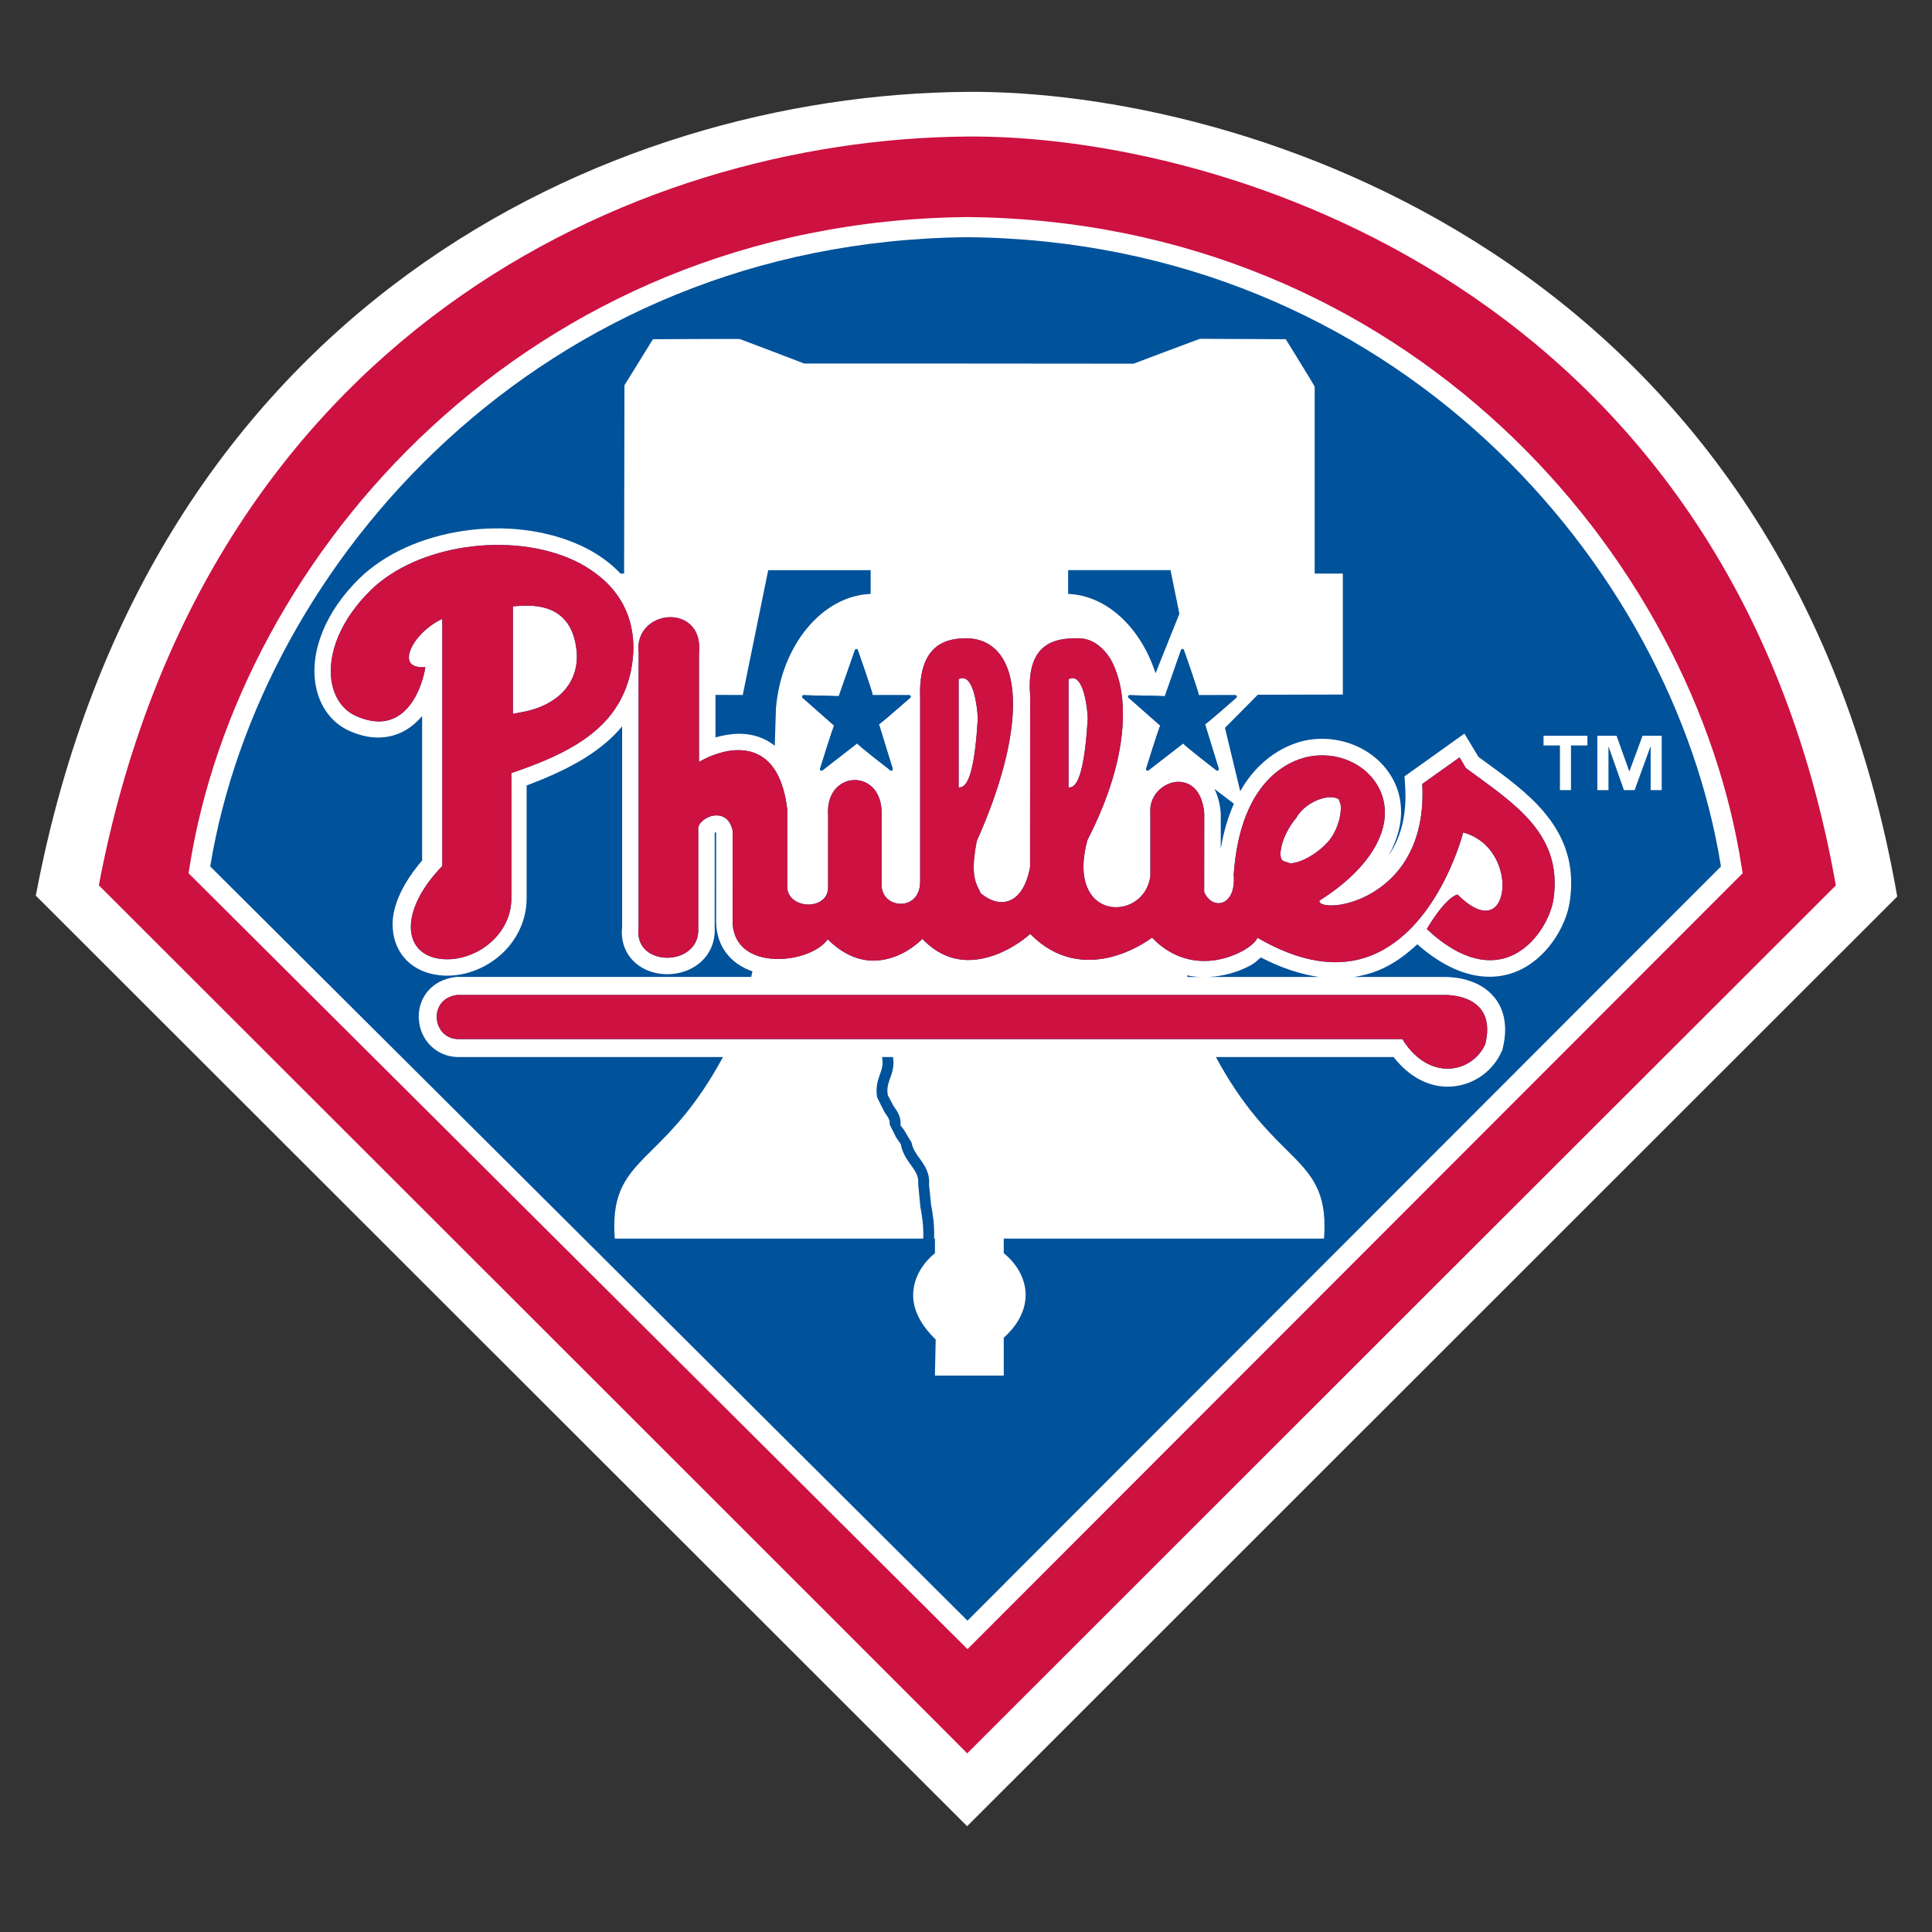 <?xml version="1.0" encoding="utf-8"?>
<!-- Generator: Adobe Illustrator 16.0.4, SVG Export Plug-In . SVG Version: 6.00 Build 0)  -->
<!DOCTYPE svg PUBLIC "-//W3C//DTD SVG 1.1//EN" "http://www.w3.org/Graphics/SVG/1.1/DTD/svg11.dtd">
<svg version="1.1" id="Layer_1" xmlns="http://www.w3.org/2000/svg" xmlns:xlink="http://www.w3.org/1999/xlink" x="0px" y="0px"
	 width="250px" height="250px" viewBox="0 0 250 250" enable-background="new 0 0 250 250" xml:space="preserve">
<rect x="0" y="0" width="250" height="250" fill="#333333" stroke="none"/>
<g>
	<path fill="#FFFFFF" d="M125.146,11.887C78.601,12.23,19.122,39.637,4.662,115.747l-0.028,0.148l120.513,120.416L245.5,116.01
		C231.017,32.971,160.438,11.613,125.146,11.887"/>
	<path fill="#CD1141" d="M125.192,17.668c32.92-0.255,98.771,19.675,112.362,96.905c-0.028,0-112.396,112.311-112.396,112.311
		c0-0.06-112.004-111.967-112.371-112.328C26.293,43.56,81.776,17.988,125.192,17.668"/>
	<path fill="#FFFFFF" d="M125.184,28.089c-56.949,0.519-94.375,43.796-100.68,84.254l-0.102,0.658l100.791,100.396l100.301-100.396
		l-0.104-0.649c-6.148-40.467-43.347-83.744-100.184-84.263h-0.014"/>
	<path fill="#00529B" d="M125.192,30.694c55.099,0.51,91.222,42.206,97.499,81.422c-0.964,0.964-95.705,95.803-97.499,97.597
		c-1.804-1.794-97.016-96.622-97.99-97.597C33.627,72.9,69.978,31.205,125.192,30.694"/>
	<path fill="#FFFFFF" d="M205.408,96.46h-2.122v5.777h-1.43V96.46h-2.122v-1.255h5.674 M215.023,102.237h-1.429v-5.596h-0.037
		l-2.039,5.596h-1.382l-1.976-5.596h-0.025v5.596h-1.438v-7.032h2.484l1.642,4.589h0.029l1.694-4.589h2.477V102.237z"/>
	<path fill="#FFFFFF" d="M67.363,78.394l-0.992,0.064V92.37l1.271-0.241c4.729-0.899,7.394-3.968,6.962-8.007
		C74.155,80.036,71.716,78.112,67.363,78.394"/>
	<path fill="#FFFFFF" d="M173.505,104.561c0-0.158-0.011-0.301-0.02-0.437c0,0-0.251-0.682-0.251-0.705
		c-0.464-0.292-1.196-0.338-2.029-0.129c-1.456,0.361-2.819,1.372-3.488,2.569l-0.025,0.032c-1.467,1.744-2.152,3.945-1.967,4.984
		c0.047,0.255,0.14,0.426,0.344,0.542l0.872,0.297c1.389-0.019,3.615-1.293,4.959-2.846
		C172.984,107.592,173.505,105.802,173.505,104.561"/>
	<path fill="#FFFFFF" d="M192.287,98.653c0,0-0.584-0.436-0.981-0.718c-0.213-0.366-1.809-3.009-1.809-3.009l-7.751,5.536
		l0.083,1.302c0.027,0.431,0.037,0.848,0.037,1.266c0,3.046-0.761,5.623-2.169,7.653c1.178-2.119,1.604-4.052,1.604-5.577
		c0-1.423-0.307-2.513-0.538-3.135c-1.613-4.329-6.37-6.963-11.293-6.253c-1.716,0.251-6.026,1.469-8.985,6.667
		c-0.676-2.814-1.918-7.937-1.975-8.196c0.168-0.172,2.598-2.62,4.247-4.289l11.006-0.028v-15.65c0,0-3.115,0-3.644,0
		c0-0.626,0-24.199,0-24.199c-0.057-0.172-3.645-5.977-3.645-5.977l-0.093-0.152l-11.106-0.051c-0.12,0.023-8.587,3.218-8.587,3.218
		l-21.742-0.018c0,0-20.871,0-20.876,0c0-0.019-8.354-3.177-8.354-3.177c-0.117-0.023-11.047,0.028-11.047,0.028h-0.177
		l-3.686,5.957c0,0-0.046,23.746-0.046,24.372c-0.088,0-0.26,0-0.459,0c-1.377-1.452-3.101-2.684-5.168-3.635
		c-9.087-4.177-21.925-2.271-28.623,4.256c-4.334,4.237-6.449,9.416-5.657,13.838c0.482,2.727,2.073,4.873,4.368,5.901
		c3.129,1.406,5.499,0.816,6.936,0.083c0.982-0.51,1.794-1.224,2.467-2.011c0,8.976,0,17.895,0,18.692
		c-2.397,2.804-3.821,5.684-3.821,8.261c0,0.788,0.117,1.544,0.353,2.263c0.741,2.252,2.619,3.797,5.145,4.242
		c2.819,0.501,5.901-0.385,8.257-2.36c2.281-1.915,3.588-4.649,3.588-7.515c0,0,0-11.988,0-14.594
		c4.78-1.812,9.341-4.02,12.359-7.654c0,10.538,0,26.027,0,26.035c-0.023,0.19-0.042,0.39-0.042,0.581
		c0,1.812,0.807,3.388,2.285,4.4c1.933,1.321,4.761,1.409,6.88,0.227c1.837-1.033,2.86-2.804,2.86-4.891
		c0-0.111-0.004-0.223-0.009-0.329c0,0,0.004-11.669,0.004-12.268c0.06-0.028,0.092-0.051,0.143-0.065
		c0.014,0.046,0.02,0.057,0.037,0.097c0,0.672,0,11.511,0,11.511c0.042,3.083,1.798,5.405,4.701,6.401
		c-0.051,0.238-0.106,0.487-0.157,0.725H59.022l-0.147,0.022c-2.796,0.356-4.692,2.443-4.692,5.109c0,0.098,0,0.188,0.014,0.282
		c0.125,2.744,2.258,4.872,4.952,4.951c0,0,14.984,0,34.404,0c-3.347,6.204-6.561,9.44-9.041,11.897
		c-2.975,2.943-5.025,4.968-5.025,9.967c0,0.428,0.019,0.867,0.042,1.34l0.02,0.292c0,0,32.479,0,39.92,0
		c0.061-1.687-0.167-2.98-0.375-4.122c0,0-0.284-2.938-0.284-2.951c0.093-1.021-0.37-1.658-0.955-2.471
		c-0.51-0.71-1.089-1.517-1.297-2.685l-0.599-0.862c0,0-0.835-1.646-0.835-1.668c0.056-0.565-0.199-0.945-0.644-1.567
		c0,0-0.97-1.906-0.974-1.938c-0.231-1.346,0.083-2.208,0.353-2.974c0.241-0.671,0.449-1.251,0.288-2.188
		c0,0-0.006-0.057-0.006-0.069c0.473,0,0.941,0,1.41,0c0.037,0.249,0.064,0.491,0.064,0.71c0,0.829-0.224,1.455-0.431,2.026
		c-0.186,0.519-0.357,0.982-0.357,1.594c0,0.191,0.019,0.398,0.06,0.621l0.737,1.387c0.437,0.607,0.914,1.279,0.914,2.229
		c0,0.089,0,0.182-0.014,0.278l0.45,0.579c0,0,0.973,1.642,0.973,1.617c0.149,0.83,0.584,1.438,1.052,2.082
		c0.635,0.882,1.349,1.878,1.22,3.409l0.264,2.591c0.222,1.194,0.454,2.563,0.388,4.37c0.047,0,0.098,0,0.111,0
		c0,0.445,0,1.675,0,1.896c-0.407,0.312-2.604,2.123-2.804,5.003c-0.009,0.135-0.019,0.268-0.019,0.402
		c0,1.942,0.978,3.876,2.92,5.758l-0.097,4.349v0.318h8.904v-4.899c1.855-1.66,2.829-3.584,2.829-5.526c0-0.135,0-0.269-0.011-0.402
		c-0.203-2.88-2.409-4.692-2.819-5.002c0-0.223,0-1.451,0-1.897c0.642,0,41.438,0,41.438,0l0.019-0.292
		c0.037-0.473,0.047-0.917,0.047-1.344c0-4.994-2.051-7.02-5.025-9.963c-2.477-2.453-5.685-5.685-9.03-11.896
		c13.137,0,22.391,0,22.992,0c2.022,2.596,4.673,4.015,7.51,3.821c2.848-0.2,5.333-1.953,6.491-4.568l0.083-0.189l0.047-0.199
		c0.808-3.325-0.13-5.405-1.057-6.554c-2.023-2.509-5.406-2.703-6.778-2.672h-11.403c1.084-0.166,2.151-0.443,3.188-0.87
		c1.929-0.793,3.542-2.013,4.989-3.357c5.479,4.804,9.855,4.641,12.572,3.625c4.071-1.516,6.731-5.911,7.176-9.271
		c0.111-0.792,0.167-1.553,0.167-2.275C203.313,106.665,197.479,102.428,192.287,98.653 M159.67,104.003
		c-0.724,1.609-1.316,3.524-1.705,5.818c0-2.276,0-4.613,0-4.613c-0.103-1.251-0.399-2.276-0.817-3.124
		C158.131,102.835,159.049,103.53,159.67,104.003z M159.976,90.286c0,0-3.978,3.5-4.042,3.427c0,0.014,1.771,5.763,1.771,5.763
		c0.009,0.018,0.009,0.037,0.009,0.055c0,0.06-0.026,0.121-0.082,0.157c-0.065,0.046-0.157,0.046-0.224-0.005
		c0,0-4.293-3.318-4.293-3.491c-0.017,0.014-4.504,3.491-4.504,3.491c-0.064,0.051-0.158,0.051-0.224,0.005
		c-0.057-0.037-0.084-0.097-0.084-0.157c0-0.02,0.01-0.038,0.01-0.055c0,0,1.725-5.568,1.836-5.573
		c-0.01-0.004-4.107-3.616-4.107-3.616c-0.038-0.032-0.065-0.087-0.065-0.143c0-0.023,0-0.042,0.021-0.064
		c0.026-0.074,0.092-0.121,0.176-0.121l4.562,0.125l2.096-5.976c0.026-0.079,0.102-0.129,0.177-0.129
		c0.083,0,0.156,0.052,0.186,0.129c0,0,1.929,5.494,1.929,5.832c0,0.014,0,0.014-0.01,0.019c0.019,0,4.739,0,4.739,0
		c0.083,0,0.147,0.046,0.175,0.121C160.051,90.151,160.031,90.234,159.976,90.286z M138.215,73.776c0.604,0,12.769,0,13.25,0
		c0.047,0.19,0.547,2.68,1.15,5.642c-0.557,1.41-2.383,5.935-3.088,7.705c-1.901-5.892-6.305-10.083-11.312-10.268
		C138.215,76.48,138.215,74.268,138.215,73.776z M116.95,89.957c0.421,0,0.709,0,0.709,0c0.074,0,0.145,0.046,0.181,0.121
		c0.023,0.074,0,0.157-0.055,0.208c0,0-0.362,0.315-0.849,0.742c-1.168,1.02-3.148,2.736-3.199,2.685
		c0.003,0.014,1.775,5.763,1.775,5.763c0.008,0.018,0.008,0.037,0.008,0.055c0,0.06-0.028,0.121-0.083,0.157
		c-0.07,0.046-0.158,0.046-0.218-0.005c0,0-4.292-3.318-4.297-3.491c-0.014,0.014-4.502,3.491-4.502,3.491
		c-0.069,0.051-0.162,0.051-0.231,0.005c-0.051-0.037-0.074-0.097-0.074-0.157c0-0.02,0-0.038,0.005-0.055
		c0,0,1.715-5.568,1.827-5.573c-0.004-0.004-4.098-3.616-4.098-3.616c-0.038-0.032-0.061-0.087-0.061-0.143
		c0-0.023,0-0.042,0.015-0.064c0.023-0.074,0.092-0.121,0.171-0.121l4.566,0.125l2.095-5.975c0.028-0.079,0.097-0.13,0.181-0.13
		c0.074,0,0.153,0.052,0.177,0.13c0,0,1.933,5.493,1.933,5.832c0,0.014-0.003,0.014-0.003,0.014
		C112.93,89.957,115.633,89.957,116.95,89.957z M96.111,89.929c0,0,3.2-15.656,3.296-16.152c0.492,0,12.657,0,13.255,0
		c0,0.492,0,2.703,0,3.078c-6.23,0.227-11.59,6.621-12.257,14.84l-0.15,4.804c-0.417-0.32-0.853-0.612-1.331-0.835
		c-2.188-1.039-4.478-0.779-6.342-0.241c0-1.595,0-3.625,0-5.503L96.111,89.929z M80.507,90.142
		c-2.574,5.285-8.248,7.807-14.335,9.897v16.198c0,2.23-1.001,4.303-2.832,5.842c-1.896,1.594-4.455,2.341-6.667,1.952
		c-1.66-0.288-2.819-1.22-3.283-2.605c-0.152-0.464-0.227-0.963-0.227-1.492c0-2.322,1.451-5.184,4.071-7.876c0,0,0-31.265,0-31.979
		c-2.489,1.163-4.325,3.514-4.325,4.979c0,0.106,0.009,0.212,0.028,0.307c0.181,0.838,1.104,0.992,1.85,0.973l0.251-0.003L55,86.586
		c-0.033,0.186-0.779,4.618-3.742,6.212c-1.464,0.788-3.199,0.737-5.174-0.144c-1.668-0.747-2.781-2.29-3.152-4.339
		c-0.659-3.736,1.228-8.21,5.058-11.961c6.012-5.864,18.039-7.626,26.262-3.848c1.071,0.492,2.003,1.08,2.869,1.721
		c2.225,1.659,3.723,3.778,4.4,6.263c0.353,1.28,0.501,2.652,0.413,4.108C81.8,86.749,81.276,88.556,80.507,90.142z
		 M153.615,126.213c0.556,0.111,1.104,0.178,1.641,0.204h-1.594C153.652,126.354,153.633,126.279,153.615,126.213z M186.679,128.746
		c2.123-0.051,6.897,0.687,5.519,6.351c-1.623,3.691-7.233,5.016-10.738-0.64H59.218c-3.296-0.098-3.885-5.221-0.046-5.711H186.679z
		 M156.405,126.417c2.04-0.097,3.96-0.689,5.508-1.552c0.548-0.307,0.835-0.649,1.242-0.969c2.605,1.34,5.118,2.18,7.529,2.522
		h-14.279V126.417z M201.032,116.266c-0.315,2.35-2.328,6.244-5.814,7.552c-2.178,0.815-5.785,0.896-10.589-3.602
		c0.094-0.163,2.318-4.01,3.979-4.469c1.742,1.761,3.299,2.444,4.404,1.924c0.881-0.417,1.408-1.599,1.408-3.102
		c0-0.235-0.009-0.477-0.037-0.727c-0.24-2.295-1.724-5.225-5.043-6.124c-0.343,1.271-3.561,12.485-11.747,15.859
		c-4.349,1.789-9.365,0.987-14.882-2.235c-0.194,0.515-0.945,1.16-1.836,1.661c-3.254,1.812-8.038,2.279-11.803-1.678
		c-0.604,0.459-8.864,6.536-15.764-0.473c-0.48,0.44-4.088,3.537-8.348,3.366c-2.11-0.087-3.983-1.028-5.61-2.726
		c-0.408,0.417-2.846,2.776-6.263,2.814c-2.118,0.022-4.135-0.932-5.985-2.763c-1.363,1.965-5.499,3.101-8.6,2.285
		c-2.351-0.616-3.663-2.225-3.704-4.538l0.004-11.816c-0.478-2.179-2.109-2.012-2.587-1.91c-1.103,0.232-2.012,1.117-1.864,1.869
		v12.689c0.069,1.414-0.556,2.568-1.767,3.25c-1.419,0.793-3.361,0.736-4.635-0.126c-1.039-0.713-1.502-1.864-1.313-3.212v-35.57
		c-0.195-1.651,0.444-3.074,1.757-3.912c1.354-0.867,3.115-0.918,4.391-0.134c1.108,0.682,1.701,1.882,1.701,3.412
		c0,0.208-0.009,0.432-0.037,0.653c0,0,0,13.408,0,14.108c0.959-0.557,4.544-2.421,7.566-0.997c2.104,0.992,3.403,3.379,3.854,7.125
		v10.177c0.12,1.456,1.515,2.179,2.832,2.146c1.191-0.028,2.411-0.701,2.452-2.132l0.005-9.435c-0.13-1.803,0.5-3.277,1.724-4.038
		c1.016-0.644,2.299-0.667,3.338-0.069c1.242,0.719,1.918,2.189,1.858,4.042v8.78c-0.079,1.021,0.307,1.859,1.076,2.355
		c0.788,0.505,1.818,0.542,2.619,0.103c0.849-0.472,1.308-1.4,1.294-2.619V90.448c-0.115-2.972,0.421-5.049,1.637-6.333
		c0.936-0.993,2.276-1.488,4.088-1.521c2.068-0.056,3.736,0.77,4.812,2.383c0.996,1.488,1.479,3.579,1.479,6.139
		c0,4.635-1.602,10.807-4.697,17.727c-0.278,1.464-0.389,2.555-0.389,3.394c0,1.548,0.374,2.267,0.75,3.013
		c0,0,0.157,0.306,0.163,0.338c1.187,1.016,2.508,1.377,3.615,0.987c0.956-0.334,2.206-1.372,2.764-4.372l0.009-22.239
		c-0.213-2.689,0.251-4.664,1.382-5.865c1.308-1.381,3.255-1.534,4.989-1.506c1.604,0.051,3.049,1.043,4.088,2.795
		c0.39,0.668,0.705,1.506,0.965,2.415c0.389,1.35,0.593,2.953,0.584,4.799c-0.038,4.219-1.271,9.643-4.599,16.109
		c-1.261,4.678,0.111,6.806,1.028,7.658c1.095,1.006,2.689,1.294,4.173,0.76c1.612-0.584,2.706-1.993,2.948-3.75v-8.15
		c-0.193-2.225,1.576-3.895,3.365-4.052c1.56-0.129,3.321,0.848,3.606,4.028l-0.007,10.209c0.425,1.051,1.354,1.631,2.234,1.414
		c0.862-0.208,1.79-1.288,1.586-3.658c0.917-13.003,7.992-15.024,10.134-15.336c3.939-0.57,7.715,1.483,8.994,4.887
		c1.632,4.409-1.392,9.615-8.03,13.815c-0.018,0.088-0.036,0.2,0.12,0.315c0.688,0.552,3.329,0.446,6.075-0.974
		c2.863-1.484,7.585-5.304,7.111-14.438l4.82-3.435l0.121,0.194c0,0,0.686,1.146,0.686,1.177l1.363,0.997
		c5.201,3.783,10.135,7.376,10.135,13.89C201.171,114.902,201.125,115.57,201.032,116.266z"/>
	<path fill="#FFFFFF" d="M125.006,87.879c-0.259-0.158-0.546-0.176-0.835-0.052l-0.125,0.065v14.023l0.248-0.042
		c1.158-0.175,1.872-3,2.234-8.877C126.462,91.408,126.049,88.52,125.006,87.879"/>
	<path fill="#FFFFFF" d="M139.234,87.879c-0.26-0.158-0.549-0.176-0.834-0.052l-0.13,0.065v14.023l0.249-0.042
		c1.151-0.175,1.882-3.087,2.235-8.896C140.699,91.408,140.271,88.52,139.234,87.879"/>
	<path fill="#CD1141" d="M59.218,134.457h122.241c3.505,5.655,9.115,4.329,10.738,0.64c1.379-5.664-3.396-6.401-5.519-6.351H59.17
		C55.333,129.236,55.921,134.359,59.218,134.457"/>
	<path fill="#CD1141" d="M77.121,74.228c-0.867-0.641-1.798-1.229-2.869-1.721c-8.225-3.778-20.25-2.016-26.262,3.848
		c-3.829,3.75-5.717,8.225-5.058,11.961c0.371,2.049,1.483,3.592,3.152,4.339c1.975,0.88,3.708,0.932,5.174,0.144
		c2.963-1.595,3.709-6.026,3.742-6.212l0.037-0.254l-0.251,0.003c-0.747,0.02-1.669-0.134-1.85-0.973
		c-0.019-0.093-0.028-0.199-0.028-0.306c0-1.464,1.837-3.816,4.326-4.979c0,0.714,0,31.979,0,31.979
		c-2.62,2.693-4.071,5.554-4.071,7.876c0,0.529,0.074,1.028,0.227,1.492c0.464,1.386,1.623,2.318,3.283,2.605
		c2.212,0.39,4.77-0.356,6.667-1.952c1.832-1.54,2.832-3.611,2.832-5.842V100.04c6.087-2.09,11.761-4.612,14.335-9.897
		c0.77-1.586,1.294-3.394,1.427-5.544c0.088-1.457-0.06-2.828-0.413-4.108C80.845,78.005,79.346,75.886,77.121,74.228 M67.642,92.13
		l-1.271,0.241V78.459l0.992-0.064c4.353-0.283,6.792,1.641,7.241,5.729C75.035,88.162,72.37,91.231,67.642,92.13z"/>
	<path fill="#CD1141" d="M191.036,100.378l-1.363-0.997c0-0.032-0.687-1.177-0.687-1.177l-0.12-0.195l-4.821,3.435
		c0.475,9.133-4.246,12.953-7.111,14.437c-2.745,1.419-5.387,1.525-6.074,0.974c-0.155-0.116-0.138-0.228-0.12-0.315
		c6.639-4.2,9.661-9.407,8.03-13.816c-1.28-3.403-5.054-5.457-8.994-4.887c-2.142,0.311-9.218,2.333-10.134,15.336
		c0.203,2.369-0.725,3.449-1.586,3.658c-0.881,0.218-1.808-0.361-2.235-1.414l0.009-10.209c-0.286-3.18-2.047-4.159-3.606-4.029
		c-1.789,0.158-3.56,1.827-3.366,4.052v8.15c-0.241,1.756-1.335,3.167-2.949,3.75c-1.483,0.533-3.077,0.246-4.171-0.759
		c-0.919-0.853-2.29-2.981-1.029-7.659c3.328-6.467,4.562-11.891,4.599-16.11c0.009-1.844-0.193-3.449-0.584-4.798
		c-0.26-0.908-0.575-1.747-0.965-2.415c-1.039-1.753-2.485-2.744-4.088-2.796c-1.735-0.027-3.682,0.126-4.989,1.507
		c-1.131,1.201-1.596,3.176-1.381,5.865l-0.011,22.238c-0.556,3-1.808,4.038-2.762,4.372c-1.108,0.39-2.429,0.028-3.617-0.987
		c-0.005-0.033-0.162-0.338-0.162-0.338c-0.376-0.747-0.751-1.464-0.751-3.013c0-0.839,0.11-1.929,0.391-3.393
		c3.097-6.921,4.696-13.092,4.696-17.728c0-2.56-0.482-4.65-1.48-6.138c-1.076-1.612-2.743-2.438-4.812-2.382
		c-1.812,0.032-3.152,0.528-4.088,1.521c-1.214,1.283-1.752,3.361-1.637,6.333v23.579c0.015,1.219-0.444,2.147-1.293,2.619
		c-0.802,0.44-1.832,0.404-2.619-0.103c-0.77-0.497-1.154-1.335-1.076-2.355v-8.78c0.06-1.854-0.616-3.324-1.858-4.042
		c-1.039-0.598-2.322-0.575-3.338,0.069c-1.223,0.761-1.854,2.235-1.724,4.038l-0.005,9.435c-0.042,1.432-1.26,2.104-2.452,2.132
		c-1.317,0.032-2.712-0.69-2.833-2.146v-10.179c-0.449-3.746-1.748-6.133-3.853-7.125c-3.022-1.423-6.607,0.439-7.566,0.997
		c0-0.701,0-14.108,0-14.108c0.028-0.222,0.037-0.444,0.037-0.653c0-1.529-0.593-2.731-1.701-3.412
		c-1.275-0.783-3.037-0.731-4.391,0.134c-1.312,0.839-1.952,2.262-1.757,3.912v35.566c-0.19,1.35,0.272,2.499,1.312,3.213
		c1.275,0.862,3.218,0.919,4.636,0.126c1.21-0.682,1.836-1.836,1.767-3.25v-12.687c-0.149-0.751,0.761-1.636,1.864-1.868
		c0.478-0.102,2.109-0.269,2.587,1.91l-0.004,11.817c0.042,2.313,1.354,3.922,3.703,4.538c3.102,0.815,7.238-0.319,8.6-2.285
		c1.85,1.832,3.868,2.786,5.985,2.763c3.417-0.036,5.855-2.396,6.263-2.814c1.627,1.696,3.501,2.638,5.609,2.726
		c4.262,0.172,7.868-2.925,8.349-3.366c6.899,7.009,15.159,0.932,15.764,0.472c3.765,3.959,8.548,3.491,11.803,1.679
		c0.892-0.501,1.643-1.146,1.836-1.661c5.517,3.221,10.532,4.024,14.882,2.235c8.187-3.375,11.404-14.589,11.747-15.86
		c3.32,0.9,4.803,3.83,5.044,6.125c0.026,0.25,0.037,0.492,0.037,0.728c0,1.503-0.528,2.685-1.41,3.102
		c-1.104,0.52-2.66-0.163-4.404-1.924c-1.66,0.46-3.885,4.307-3.978,4.469c4.804,4.498,8.41,4.418,10.59,3.602
		c3.485-1.308,5.498-5.202,5.812-7.552c0.095-0.695,0.141-1.363,0.141-1.998C201.171,107.753,196.237,104.16,191.036,100.378
		 M124.293,101.875l-0.246,0.042V87.893l0.125-0.065c0.289-0.125,0.574-0.106,0.835,0.052c1.043,0.64,1.456,3.529,1.521,5.118
		C126.167,98.876,125.451,101.7,124.293,101.875z M138.52,101.875l-0.249,0.042V87.893l0.13-0.065
		c0.285-0.125,0.574-0.106,0.834,0.052c1.037,0.64,1.465,3.529,1.521,5.1C140.401,98.789,139.671,101.7,138.52,101.875z
		 M166.068,111.416c-0.204-0.116-0.297-0.287-0.344-0.542c-0.186-1.039,0.5-3.241,1.967-4.984l0.025-0.032
		c0.669-1.197,2.03-2.207,3.488-2.569c0.833-0.209,1.566-0.163,2.029,0.129c0,0.023,0.251,0.705,0.251,0.705
		c0.009,0.134,0.02,0.277,0.02,0.437c0,1.242-0.521,3.032-1.605,4.306c-1.345,1.553-3.57,2.828-4.959,2.846L166.068,111.416z"/>
	<path fill="#00529B" d="M110.992,84.105c-0.023-0.079-0.103-0.129-0.177-0.129c-0.083,0-0.152,0.052-0.181,0.129l-2.095,5.976
		l-4.567-0.125c-0.079,0-0.148,0.046-0.171,0.121c-0.015,0.023-0.015,0.042-0.015,0.064c0,0.056,0.023,0.111,0.061,0.143
		c0,0,4.093,3.612,4.098,3.616c-0.111,0.005-1.827,5.573-1.827,5.573c-0.005,0.018-0.005,0.037-0.005,0.056
		c0,0.06,0.023,0.121,0.074,0.157c0.07,0.046,0.163,0.046,0.232-0.005c0,0,4.487-3.477,4.5-3.491
		c0.005,0.172,4.298,3.491,4.298,3.491c0.06,0.051,0.148,0.051,0.217,0.005c0.056-0.037,0.083-0.097,0.083-0.157
		c0-0.02,0-0.038-0.008-0.056c0,0-1.772-5.749-1.775-5.762c0.051,0.051,2.03-1.665,3.199-2.685c0.487-0.426,0.849-0.742,0.849-0.742
		c0.055-0.051,0.079-0.135,0.055-0.208c-0.038-0.075-0.106-0.121-0.181-0.121c0,0-0.287,0-0.709,0c-1.317,0-4.02,0-4.028,0
		c0,0,0.004-0.005,0.004-0.019C112.925,89.599,110.992,84.105,110.992,84.105"/>
	<path fill="#00529B" d="M155.108,89.957c0.01-0.005,0.01-0.005,0.01-0.019c0-0.338-1.929-5.832-1.929-5.832
		c-0.027-0.079-0.103-0.129-0.186-0.129c-0.075,0-0.148,0.052-0.177,0.129l-2.096,5.976l-4.562-0.125
		c-0.084,0-0.149,0.046-0.176,0.121c-0.021,0.023-0.021,0.042-0.021,0.064c0,0.056,0.028,0.111,0.065,0.143
		c0,0,4.098,3.612,4.107,3.616c-0.111,0.005-1.836,5.573-1.836,5.573c0,0.018-0.01,0.037-0.01,0.056c0,0.06,0.027,0.121,0.084,0.157
		c0.064,0.046,0.157,0.046,0.223-0.005c0,0,4.488-3.477,4.505-3.491c0,0.172,4.293,3.491,4.293,3.491
		c0.065,0.051,0.157,0.051,0.224,0.005c0.056-0.037,0.082-0.097,0.082-0.157c0-0.02,0-0.038-0.009-0.056
		c0,0-1.771-5.749-1.771-5.762c0.064,0.074,4.042-3.427,4.042-3.427c0.056-0.051,0.074-0.135,0.046-0.208
		c-0.027-0.075-0.093-0.121-0.175-0.121C159.847,89.957,155.126,89.957,155.108,89.957"/>
</g>
</svg>
